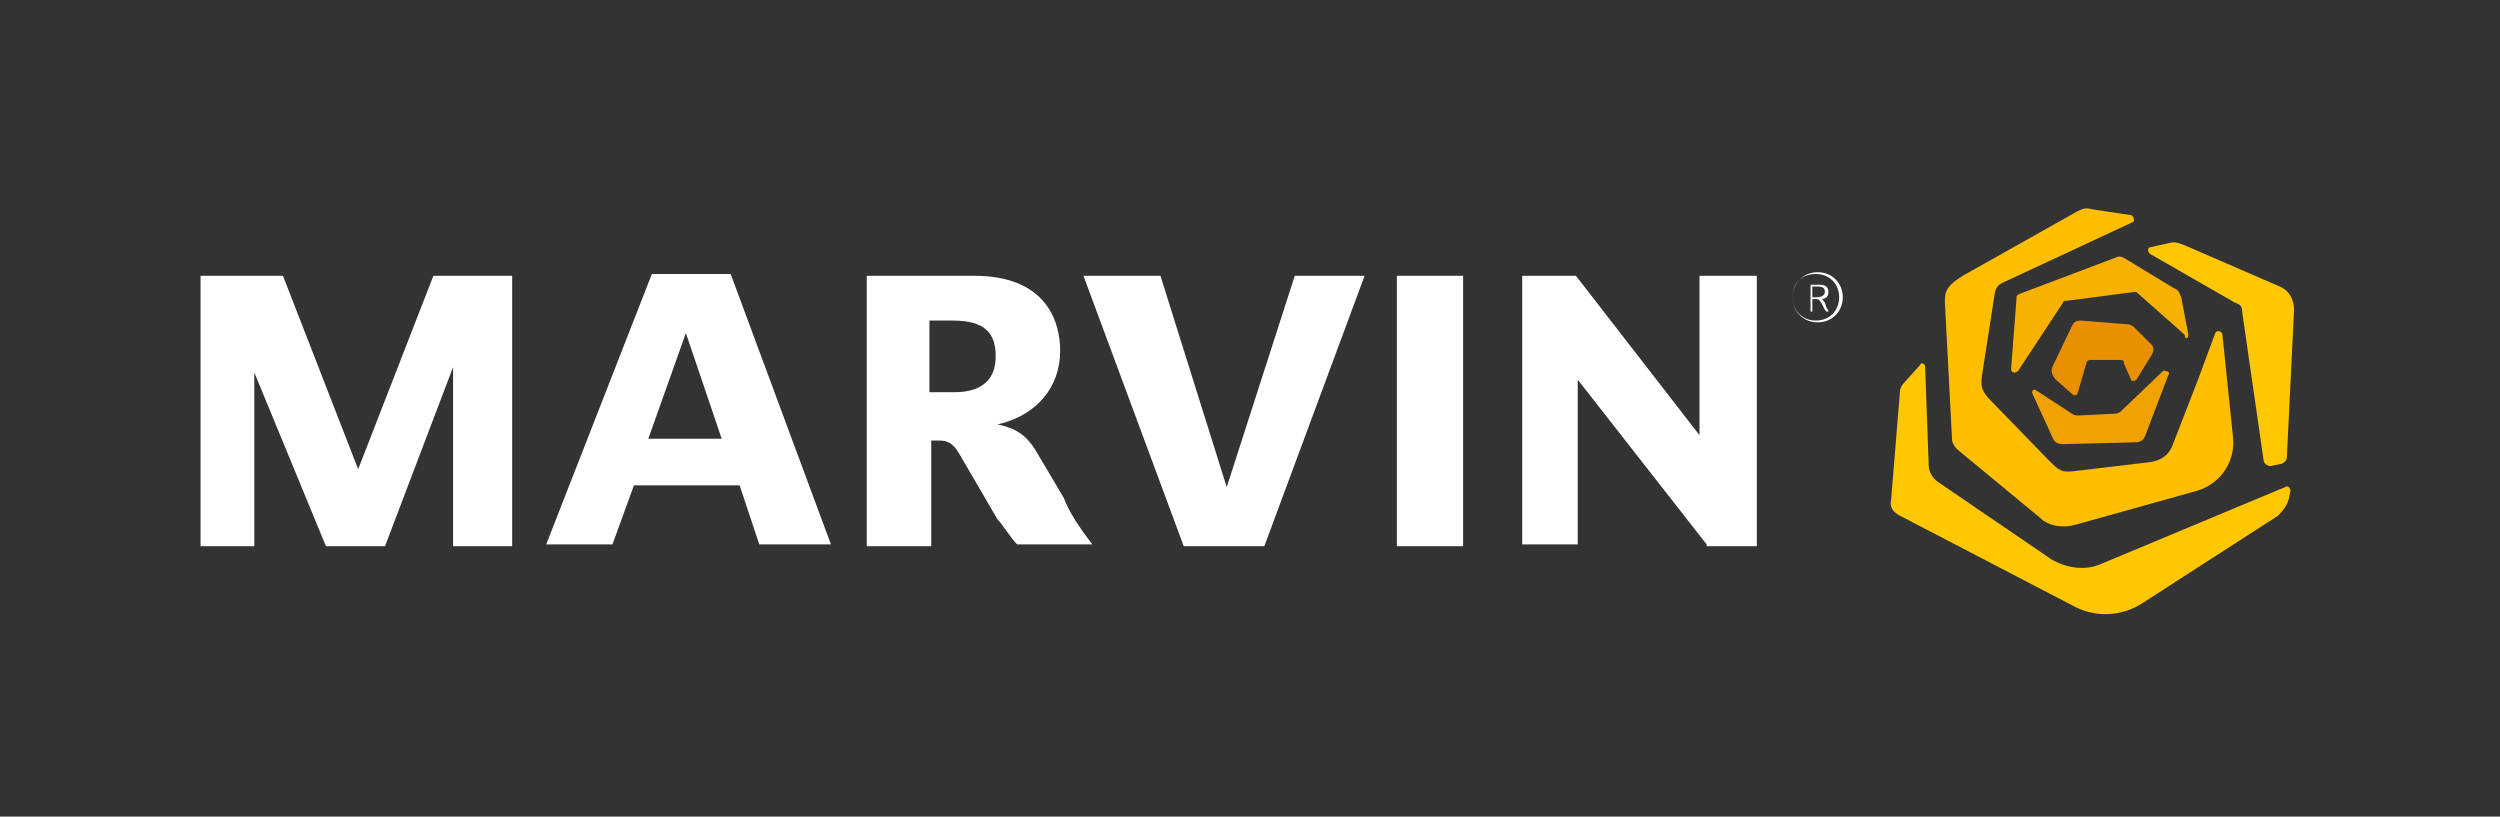 <?xml version="1.0" encoding="utf-8"?>
<!-- Generator: Adobe Illustrator 25.2.0, SVG Export Plug-In . SVG Version: 6.00 Build 0)  -->
<svg version="1.1" id="Layer_1" xmlns="http://www.w3.org/2000/svg" xmlns:xlink="http://www.w3.org/1999/xlink" x="0px" y="0px"
	 viewBox="0 0 139.6 45.6" style="enable-background:new 0 0 139.6 45.6;" xml:space="preserve">
<rect x="0" y="0" width="139.6" height="45.6" fill="#333333" stroke="none"/>
<style type="text/css">
	.st0{fill:#FFFFFF;}
	.st1{fill:#FFC700;}
	.st2{fill:#F7B201;}
	.st3{fill:#E89000;}
	.st4{fill:#FFBF00;}
	.st5{fill:#F0A300;}
</style>
<g id="XMLID_1_">
	<g id="XMLID_8_">
		<g id="XMLID_16_">
			<path id="XMLID_29_" class="st0" d="M28.6,15.4v15.1h-3.3v-10l-3.8,10h-3.3l-4-9.7v9.7h-3V15.4h4.6L20,26.2l4.2-10.8H28.6z"/>
			<path id="XMLID_26_" class="st0" d="M40.3,24.5l-2-5.9l-2.1,5.9H40.3z M46.4,30.4h-4l-1.1-3.3h-5.9l-1.2,3.3h-3.7l5.9-15.1h4.4
				L46.4,30.4z"/>
			<path id="XMLID_23_" class="st0" d="M55.6,19.9c0-1.3-0.6-2-2.4-2h-1.3v4h1.4C54.7,21.9,55.6,21.3,55.6,19.9z M61,30.4h-4.2
				c-0.4-0.4-0.8-1.1-1.1-1.4l-2.1-3.6c-0.4-0.7-0.7-0.8-1.2-0.8H52v5.9h-3.6V15.4h6c3.9,0,4.8,2.4,4.8,4.2c0,2-1.3,3.6-3.5,4.1v0
				c1,0.2,1.6,0.6,2.1,1.4l1.6,2.7C59.7,28.6,60.3,29.5,61,30.4z"/>
			<path id="XMLID_21_" class="st0" d="M76.2,15.4l-5.6,15.1h-4.5l-5.6-15.1h4.3l3.7,11.8l3.8-11.8H76.2z"/>
			<path id="XMLID_19_" class="st0" d="M78,15.4h3.7v15.1H78V15.4z"/>
			<path id="XMLID_17_" class="st0" d="M95.3,30.4l-7.2-9.2v9.2H85V15.4h3l6.9,8.9v-8.9h3.2v15.1H95.3z"/>
		</g>
		<g id="XMLID_9_">
			<path id="XMLID_15_" class="st1" d="M127.9,27.4c0-0.2-0.2-0.3-0.3-0.2l-10.3,4.3c-0.9,0.4-2,0.2-2.8-0.3l-6.3-4.3
				c-0.3-0.2-0.5-0.6-0.5-0.9l-0.2-5.5c0-0.2-0.2-0.3-0.3-0.1l-0.9,1c-0.1,0.1-0.2,0.3-0.2,0.4l-0.5,6.1c-0.1,0.4,0.1,0.7,0.5,0.9
				l9.8,5.1c1.2,0.6,2.6,0.5,3.7-0.2l7.6-4.9C127.8,28.2,127.8,27.9,127.9,27.4L127.9,27.4z"/>
			<path id="XMLID_14_" class="st1" d="M125.2,17.4l1.2,8.3c0,0.2,0.3,0.4,0.5,0.3l0.5-0.1c0.2-0.1,0.3-0.2,0.3-0.4l0.4-8.2
				c0-0.6-0.3-1.1-0.8-1.3l-5.3-2.3c-0.5-0.2-0.6-0.2-1-0.1l-0.9,0.2c-0.2,0-0.2,0.3,0,0.4l4.7,2.7C125.1,17,125.2,17.1,125.2,17.4z
				"/>
			<path id="XMLID_13_" class="st2" d="M122.2,18.7l-0.4-2.1c-0.1-0.2-0.1-0.4-0.4-0.5l-2.8-1.7c-0.2-0.1-0.3-0.1-0.5,0l-5.3,2
				c-0.2,0.1-0.2,0.1-0.2,0.3l-0.3,3.9c0,0.2,0.2,0.3,0.4,0.1l2.5-3.8c0-0.1,0.1-0.1,0.2-0.1l3.8-0.5c0.1,0,0.1,0,0.2,0.1l2.6,2.3
				C122,19,122.2,18.9,122.2,18.7z"/>
			<path id="XMLID_12_" class="st3" d="M115.7,22c0.1,0.1,0.2,0.1,0.3,0l0.5-1.7c0-0.1,0.1-0.2,0.2-0.2l1.7,0c0.2,0,0.2,0.1,0.2,0.2
				l0.4,0.9c0,0.1,0.2,0.1,0.3,0l0.8-1.3c0.2-0.3,0.2-0.5,0-0.7l-0.8-0.8c-0.2-0.2-0.3-0.3-0.6-0.3l-2.5-0.2c-0.3,0-0.4,0.1-0.5,0.3
				l-1.1,2.3c-0.1,0.2,0,0.5,0.2,0.7L115.7,22z"/>
			<path id="XMLID_11_" class="st4" d="M118.9,12l-2-0.3c-0.4-0.1-0.5-0.1-0.9,0.1l-6.4,3.6c-0.8,0.5-1,0.8-1,1.4l0.4,7.7
				c0,0.2,0.1,0.4,0.3,0.6l4.6,3.8c0.5,0.5,1.3,0.6,2,0.4l6.8-1.9c1.3-0.4,2.1-1.6,2-2.9l-0.6-5.8c0-0.2-0.3-0.3-0.4-0.1l-1,2.7
				l-1.4,3.6c-0.2,0.5-0.6,0.8-1.2,0.9l-4.2,0.5c-0.8,0.1-0.9,0-1.5-0.6l-3.4-3.5c-0.4-0.5-0.4-0.7-0.3-1.4l0.7-4.5
				c0.1-0.3,0.2-0.4,0.4-0.5l7.3-3.4C119.2,12.4,119.2,12,118.9,12z"/>
			<path id="XMLID_10_" class="st5" d="M121.1,20.9l-1.3,3.4c-0.1,0.3-0.3,0.4-0.6,0.4l-4,0.1c-0.3,0-0.5-0.1-0.6-0.4l-1.1-2.4
				c-0.1-0.2,0.1-0.3,0.2-0.2l2,1.3c0.1,0.1,0.3,0.1,0.4,0.1l2-0.1c0.2,0,0.3-0.1,0.4-0.2l2.3-2.2C121,20.7,121.2,20.8,121.1,20.9z"
				/>
		</g>
	</g>
	<g id="XMLID_2_">
		<path id="XMLID_3_" class="st0" d="M102.9,16.6c0,0.8-0.6,1.4-1.4,1.4s-1.4-0.6-1.4-1.4c0-0.8,0.6-1.4,1.4-1.4
			S102.9,15.8,102.9,16.6z M102.7,16.6c0-0.7-0.5-1.3-1.3-1.3s-1.3,0.5-1.3,1.3c0,0.7,0.5,1.3,1.3,1.3S102.7,17.3,102.7,16.6z
			 M102,17.2c0,0,0.1,0.1,0.1,0.2H102c0,0-0.1-0.1-0.1-0.1l-0.2-0.4c-0.1-0.1-0.1-0.2-0.3-0.2h-0.2v0.7h-0.1v-1.5h0.5
			c0.3,0,0.5,0.1,0.5,0.4c0,0.2-0.1,0.4-0.4,0.4l0,0c0.1,0,0.1,0.1,0.2,0.2L102,17.2z M101.4,16.6c0.3,0,0.5-0.1,0.5-0.3
			c0-0.2-0.1-0.3-0.4-0.3h-0.3v0.6H101.4z"/>
	</g>
</g>
</svg>
